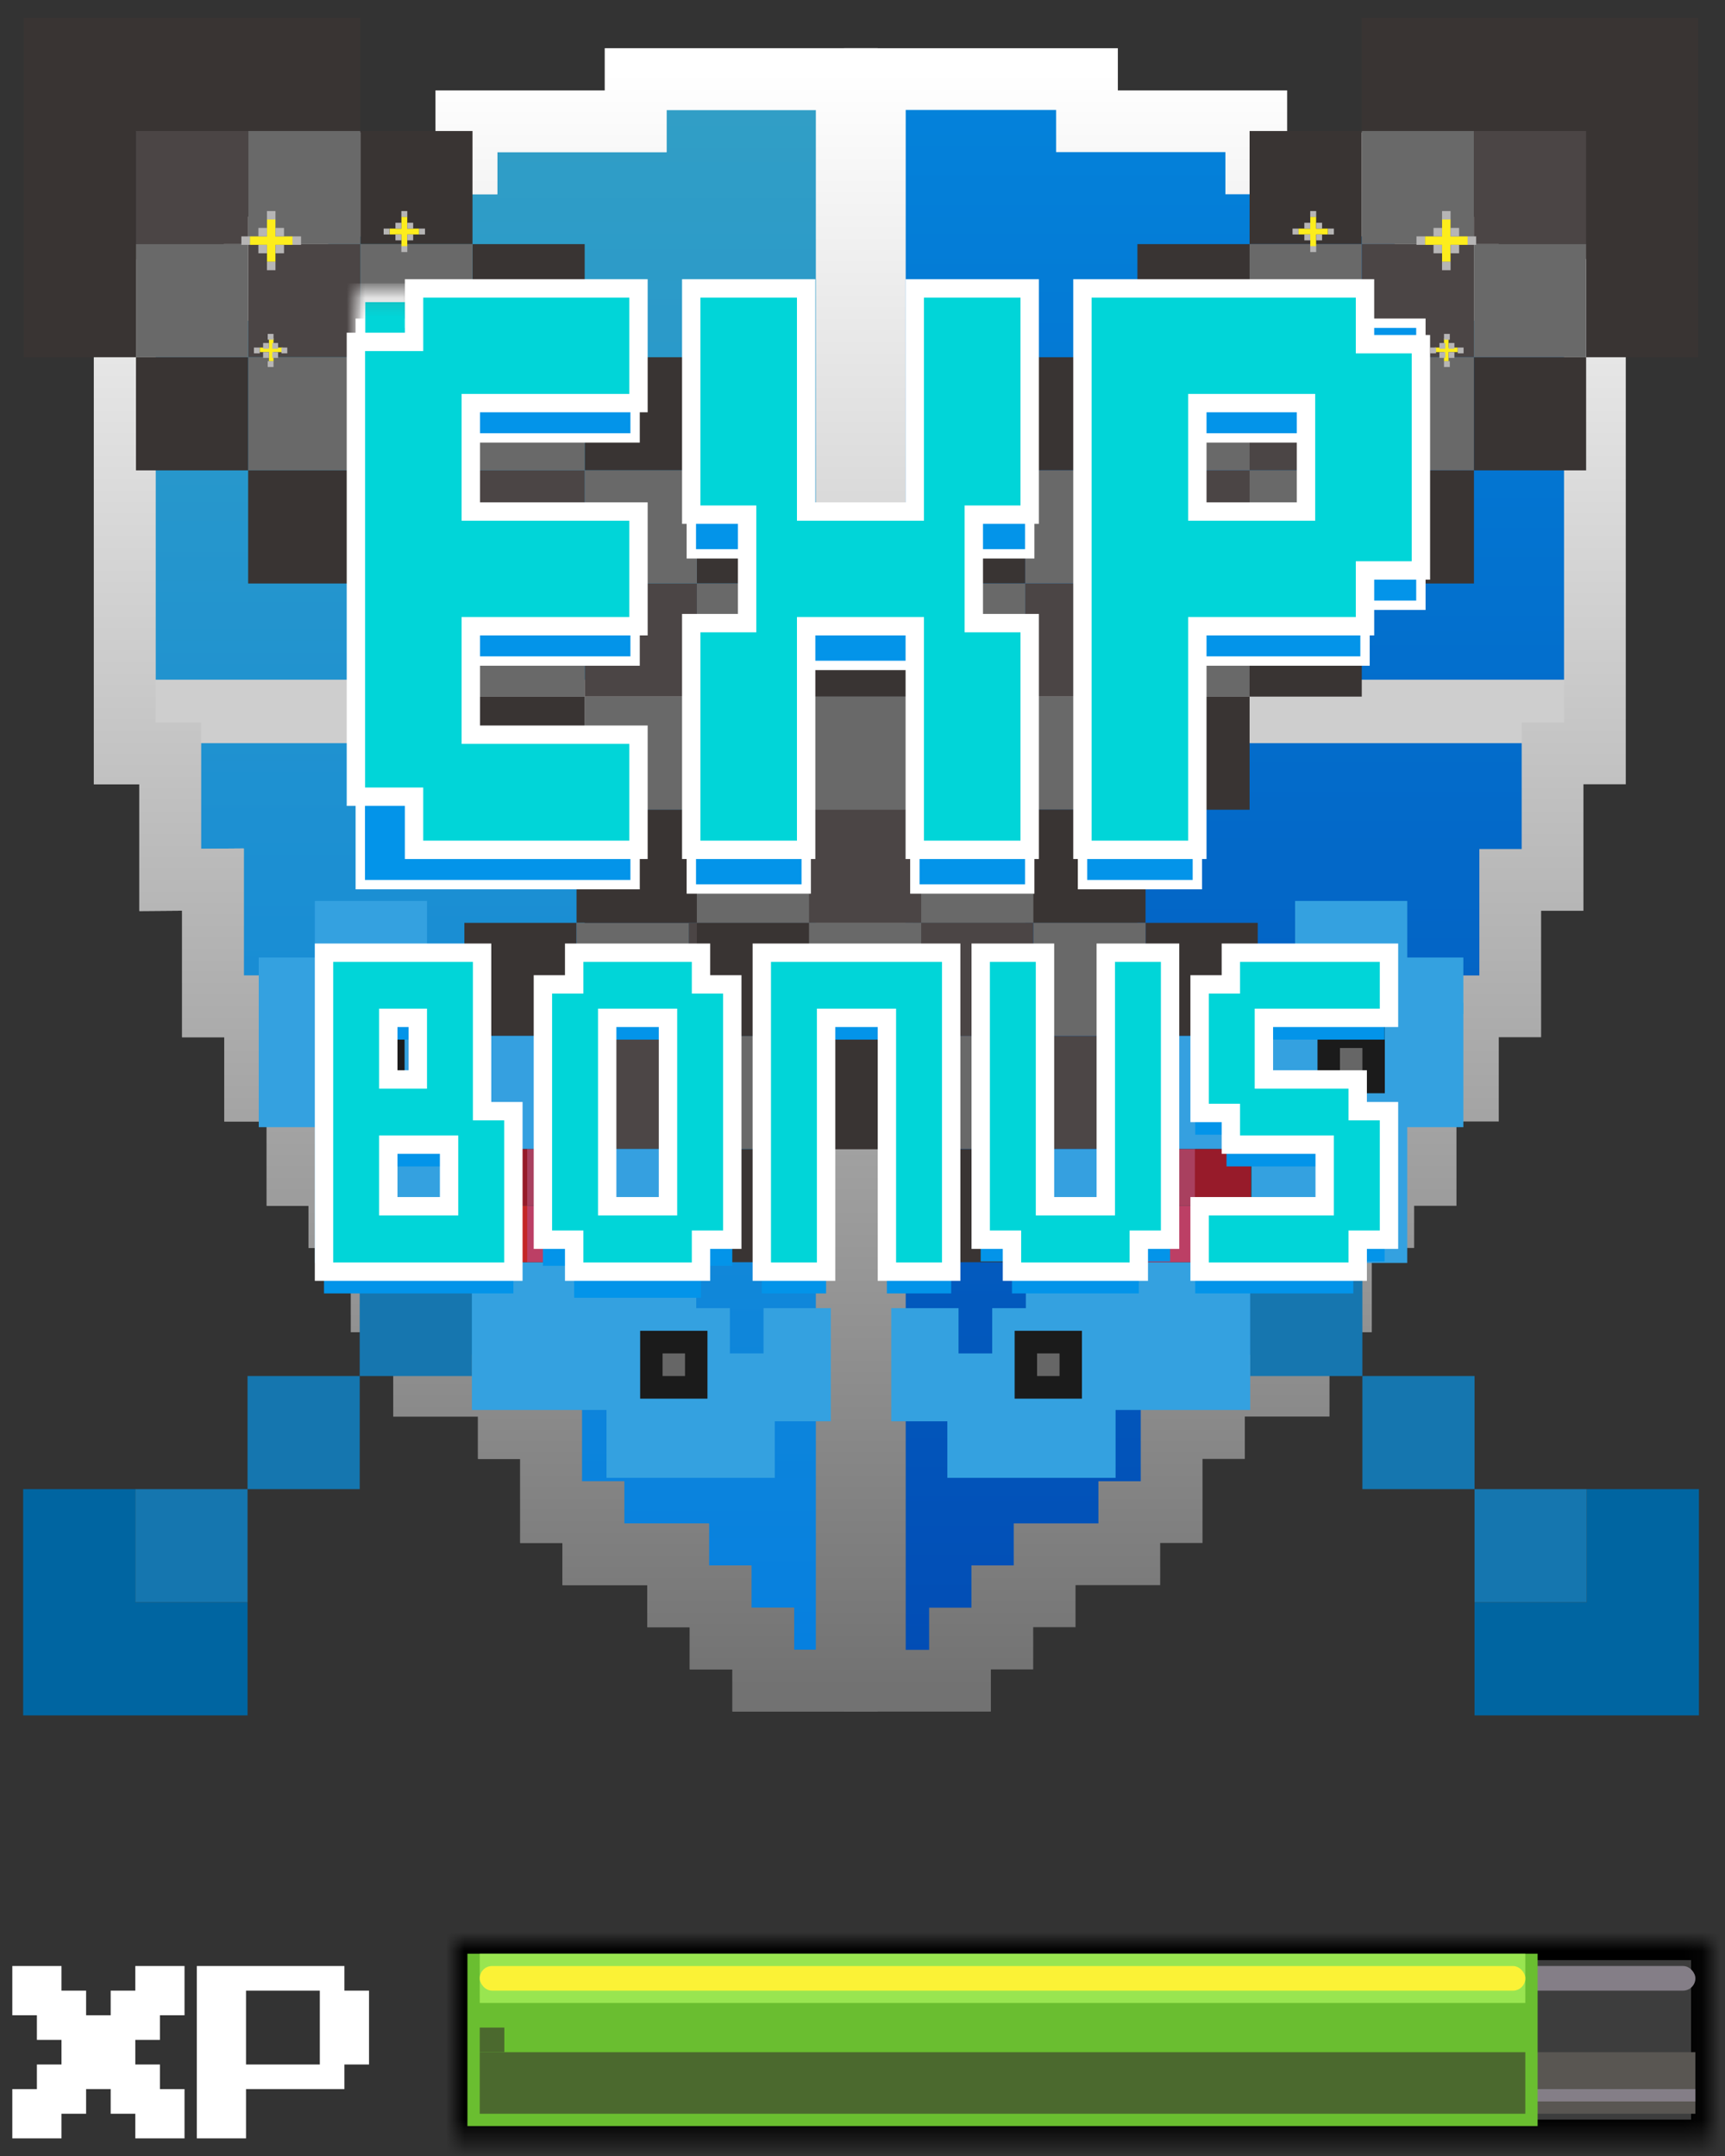 <?xml version="1.0" encoding="UTF-8" standalone="no"?>
<svg width="92px" height="115px" viewBox="0 0 92 115" version="1.1" xmlns="http://www.w3.org/2000/svg" xmlns:xlink="http://www.w3.org/1999/xlink">
    <rect x="0" y="0" width="92" height="115" fill="#333333" stroke="none"/>
    <!-- Generator: Sketch 40.3 (33839) - http://www.bohemiancoding.com/sketch -->
    <title>Logo Copy</title>
    <desc>Created with Sketch.</desc>
    <defs>
        <linearGradient x1="50%" y1="0%" x2="50%" y2="100%" id="linearGradient-1">
            <stop stop-color="#329FC5" offset="0%"></stop>
            <stop stop-color="#057FE0" offset="100%"></stop>
        </linearGradient>
        <linearGradient x1="50%" y1="0%" x2="50%" y2="100%" id="linearGradient-2">
            <stop stop-color="#FFFFFF" offset="0%"></stop>
            <stop stop-color="#727272" offset="100%"></stop>
        </linearGradient>
        <linearGradient x1="50%" y1="0%" x2="50%" y2="100%" id="linearGradient-3">
            <stop stop-color="#0483DB" offset="0%"></stop>
            <stop stop-color="#024CB4" offset="100%"></stop>
        </linearGradient>
        <rect id="path-4" x="0" y="26.929" width="3.259" height="3.018"></rect>
        <mask id="mask-5" maskContentUnits="userSpaceOnUse" maskUnits="objectBoundingBox" x="0" y="0" width="3.259" height="3.018" fill="white">
            <use xlink:href="#path-4"></use>
        </mask>
        <rect id="path-6" x="0" y="0.232" width="3.259" height="3.018"></rect>
        <mask id="mask-7" maskContentUnits="userSpaceOnUse" maskUnits="objectBoundingBox" x="0" y="0" width="3.259" height="3.018" fill="white">
            <use xlink:href="#path-6"></use>
        </mask>
        <rect id="path-8" x="0" y="0" width="66.916" height="10.506"></rect>
        <mask id="mask-9" maskContentUnits="userSpaceOnUse" maskUnits="objectBoundingBox" x="0" y="0" width="66.916" height="10.506" fill="white">
            <use xlink:href="#path-8"></use>
        </mask>
    </defs>
    <g id="Page-1" stroke="none" stroke-width="1" fill="none" fill-rule="evenodd">
        <g id="Logo-Copy" transform="translate(-2, -2)">
            <g id="Logo" transform="translate(0.741, 0)">
                <g id="Shield" transform="translate(7.768, 6.219)">
                    <path d="M38.658,85.429 L34.201,85.429 L34.201,83.181 L31.924,83.181 L31.924,80.929 L29.656,80.929 L29.656,78.685 L25.135,78.685 L25.135,76.434 L22.879,76.434 L22.879,71.954 L20.63,71.954 L20.63,69.692 L16.111,69.692 L16.111,65.196 L13.854,65.196 L13.854,60.7 L11.596,60.7 L11.596,58.451 L9.362,58.451 L9.362,53.955 L7.097,53.955 L7.097,49.459 L4.847,49.459 L4.847,42.697 L2.567,42.715 L2.567,35.967 L0.141,35.967 L0.141,11.284 L0,11.284 L7.097,11.241 L7.082,8.993 L9.339,8.993 L9.339,6.744 L11.596,6.744 L11.596,4.496 L18.369,4.496 L18.369,2.248 L27.398,2.248 L27.398,0 L38.658,0 L38.658,85.429 Z" id="BG" stroke="url(#linearGradient-2)" stroke-width="3.293" fill="url(#linearGradient-1)"></path>
                    <path d="M40.149,85.429 L44.691,85.429 L44.691,83.181 L46.948,83.181 L46.948,80.928 L49.205,80.928 L49.205,78.685 L53.72,78.685 L53.72,76.436 L55.978,76.436 L55.978,71.954 L58.235,71.954 L58.235,69.692 L62.75,69.692 L62.75,65.196 L65.007,65.196 L65.007,60.7 L67.265,60.7 L67.265,58.451 L69.522,58.451 L69.522,53.955 L71.779,53.955 L71.779,49.459 L74.037,49.459 L74.037,42.715 L76.294,42.715 L76.294,35.967 L78.552,35.967 L78.552,11.241 L71.779,11.241 L71.779,8.993 L69.522,8.993 L69.522,6.744 L67.265,6.744 L67.265,4.496 L60.492,4.496 L60.492,2.248 L51.463,2.248 L51.463,0 L40.149,0 L40.149,85.429 Z" id="BG" fill="url(#linearGradient-3)"></path>
                    <rect id="Rectangle-3" fill="#CECECE" x="0" y="32.036" width="78.573" height="3.386"></rect>
                    <path d="M38.658,85.429 L34.201,85.429 L34.201,83.181 L31.924,83.181 L31.924,80.929 L29.656,80.929 L29.656,78.685 L25.135,78.685 L25.135,76.434 L22.879,76.434 L22.879,71.954 L20.63,71.954 L20.63,69.692 L16.111,69.692 L16.111,65.196 L13.854,65.196 L13.854,60.7 L11.596,60.7 L11.596,58.451 L9.362,58.451 L9.362,53.955 L7.097,53.955 L7.097,49.459 L4.847,49.459 L4.847,42.697 L2.567,42.715 L2.567,35.967 L0.141,35.967 L0.141,11.284 L0,11.284 L7.097,11.241 L7.082,8.993 L9.339,8.993 L9.339,6.744 L11.596,6.744 L11.596,4.496 L18.369,4.496 L18.369,2.248 L27.398,2.248 L27.398,0 L38.658,0 L38.658,85.429 Z" id="Combined-Shape" stroke="url(#linearGradient-2)" stroke-width="3.293"></path>
                    <path d="M40.149,85.429 L44.691,85.429 L44.691,83.181 L46.948,83.181 L46.948,80.928 L49.205,80.928 L49.205,78.685 L53.72,78.685 L53.72,76.436 L55.978,76.436 L55.978,71.954 L58.235,71.954 L58.235,69.692 L62.75,69.692 L62.75,65.196 L65.007,65.196 L65.007,60.7 L67.265,60.7 L67.265,58.451 L69.522,58.451 L69.522,53.955 L71.779,53.955 L71.779,49.459 L74.037,49.459 L74.037,42.715 L76.294,42.715 L76.294,35.967 L78.552,35.967 L78.552,11.241 L71.779,11.241 L71.779,8.993 L69.522,8.993 L69.522,6.744 L67.265,6.744 L67.265,4.496 L60.492,4.496 L60.492,2.248 L51.463,2.248 L51.463,0 L40.149,0 L40.149,85.429 Z" id="Combined-Shape" stroke="url(#linearGradient-2)" stroke-width="3.293"></path>
                </g>
                <g id="Sword_2" transform="translate(46.335, 46.999) scale(1, -1) rotate(90) translate(-46.335, -46.999) translate(-0.165, 1.499)">
                    <g id="MIDDLE" transform="translate(24.173, 0)">
                        <g id="BOTTOM-BLADE" transform="translate(12.068, 0)" fill="#393433">
                            <path d="M54.304,2.991 L54.304,2.2470914e-12 L36.203,2.2470914e-12 L36.203,5.983 L48.27,5.983 L48.27,17.948 L54.304,17.948 L54.304,2.991 Z" id="Combined-Shape"></path>
                            <rect id="Rectangle-26-Copy-13" x="42.236" y="17.948" width="6.034" height="5.983"></rect>
                            <rect id="Rectangle-26-Copy-14" x="36.203" y="23.931" width="6.034" height="5.983"></rect>
                            <rect id="Rectangle-26-Copy-15" x="30.169" y="29.914" width="6.034" height="5.983"></rect>
                            <rect id="Rectangle-26-Copy-16" x="24.135" y="35.896" width="6.034" height="5.983"></rect>
                            <rect id="Rectangle-26-Copy-17" x="18.101" y="41.879" width="6.034" height="5.983"></rect>
                            <rect id="Rectangle-26-Copy-18" x="12.068" y="47.862" width="6.034" height="5.983"></rect>
                            <rect id="Rectangle-26-Copy-19" x="6.034" y="53.844" width="6.034" height="5.983"></rect>
                            <rect id="Rectangle-26-Copy-20" x="-7.10542736e-15" y="59.827" width="6.034" height="5.983"></rect>
                        </g>
                        <g id="Bottom" transform="translate(12.068, 11.965)" fill="#696969">
                            <rect id="Rectangle-26-Copy-26" x="24.135" y="17.948" width="6.034" height="5.983"></rect>
                            <rect id="Rectangle-26-Copy-28" x="30.169" y="11.965" width="6.034" height="5.983"></rect>
                            <rect id="Rectangle-26-Copy-29" x="36.203" y="5.983" width="6.034" height="5.983"></rect>
                            <rect id="Rectangle-26-Copy-30" x="42.236" y="0" width="6.034" height="5.983"></rect>
                            <rect id="Rectangle-26-Copy-31" x="-7.10542736e-15" y="41.879" width="6.034" height="5.983"></rect>
                            <rect id="Rectangle-26-Copy-32" x="6.034" y="35.896" width="6.034" height="5.983"></rect>
                            <rect id="Rectangle-26-Copy-33" x="12.068" y="29.914" width="6.034" height="5.983"></rect>
                            <rect id="Rectangle-26-Copy-34" x="18.101" y="23.931" width="6.034" height="5.983"></rect>
                        </g>
                        <g id="Middle" transform="translate(12.068, 5.983)" fill="#4B4545">
                            <rect id="Rectangle-26-Copy-26" x="24.135" y="17.948" width="6.034" height="5.983"></rect>
                            <rect id="Rectangle-26-Copy-28" x="30.169" y="11.965" width="6.034" height="5.983"></rect>
                            <rect id="Rectangle-26-Copy-29" x="36.203" y="5.983" width="6.034" height="5.983"></rect>
                            <rect id="Rectangle-26-Copy-30" x="42.236" y="0" width="6.034" height="5.983"></rect>
                            <rect id="Rectangle-26-Copy-31" x="-7.10542736e-15" y="41.879" width="6.034" height="5.983"></rect>
                            <rect id="Rectangle-26-Copy-32" x="6.034" y="35.896" width="6.034" height="5.983"></rect>
                            <rect id="Rectangle-26-Copy-33" x="12.068" y="29.914" width="6.034" height="5.983"></rect>
                            <rect id="Rectangle-26-Copy-34" x="18.101" y="23.931" width="6.034" height="5.983"></rect>
                        </g>
                        <g id="Top" transform="translate(6.034, 5.983)" fill="#696969">
                            <rect id="Rectangle-26-Copy-24" x="30.169" y="11.965" width="6.034" height="5.983"></rect>
                            <rect id="Rectangle-26-Copy-25" x="36.203" y="5.983" width="6.034" height="5.983"></rect>
                            <rect id="Rectangle-26-Copy-35" x="42.236" y="0" width="6.034" height="5.983"></rect>
                            <rect id="Rectangle-26-Copy-27" x="24.135" y="17.948" width="6.034" height="5.983"></rect>
                            <rect id="Rectangle-26-Copy-36" x="18.101" y="23.931" width="6.034" height="5.983"></rect>
                            <rect id="Rectangle-26-Copy-37" x="12.068" y="29.914" width="6.034" height="5.983"></rect>
                            <rect id="Rectangle-26-Copy-38" x="6.034" y="35.896" width="6.034" height="5.983"></rect>
                            <rect id="Rectangle-26-Copy-39" x="-7.10542736e-15" y="41.879" width="6.034" height="5.983"></rect>
                        </g>
                        <g id="TOP-BLADE" transform="translate(0, 5.845)" fill="#393433">
                            <rect id="Rectangle-26-Copy-4" x="42.236" y="0.138" width="6.034" height="5.983"></rect>
                            <rect id="Rectangle-26-Copy-5" x="36.203" y="6.12" width="6.034" height="5.983"></rect>
                            <rect id="Rectangle-26-Copy-6" x="30.169" y="12.103" width="6.034" height="5.983"></rect>
                            <rect id="Rectangle-26-Copy-7" x="24.135" y="18.086" width="6.034" height="5.983"></rect>
                            <rect id="Rectangle-26-Copy-8" x="18.101" y="24.068" width="6.034" height="5.983"></rect>
                            <rect id="Rectangle-26-Copy-9" x="12.068" y="30.051" width="6.034" height="5.983"></rect>
                            <rect id="Rectangle-26-Copy-10" x="6.034" y="36.034" width="6.034" height="5.983"></rect>
                            <rect id="Rectangle-26-Copy-11" x="0" y="42.017" width="6.034" height="5.983"></rect>
                        </g>
                    </g>
                    <g id="Hilt" transform="translate(0, 46.264)">
                        <rect id="Rectangle-Copy" fill="#1676AF" x="18.101" y="19.145" width="6.034" height="5.983"></rect>
                        <path d="M6.034,37.093 L12.068,37.093 L12.068,43.076 L0,43.076 L0,40.084 L0,31.11 L6.034,31.11 L6.034,37.093 Z" id="Combined-Shape" fill="#0065A1"></path>
                        <rect id="Rectangle-Copy-3" fill="#1576AF" x="12.068" y="25.127" width="6.034" height="5.983"></rect>
                        <rect id="Rectangle-Copy-6" fill="#1576AF" x="6.034" y="31.11" width="6.034" height="5.983"></rect>
                        <rect id="Rectangle-27-Copy-4" fill="#34A1E0" x="16.291" y="7.179" width="8.447" height="11.965"></rect>
                        <rect id="Rectangle-27-Copy-7" fill="#34A1E0" x="15.688" y="-7.10542736e-15" width="6.034" height="3.59"></rect>
                        <rect id="Rectangle-27-Copy-6" fill="#34A1E0" x="12.671" y="2.991" width="6.637" height="8.974"></rect>
                        <rect id="Rectangle-27-Copy-5" fill="#34A1E0" x="18.705" y="5.384" width="3.017" height="6.581"></rect>
                        <rect id="Rectangle-28-Copy-4" fill="#34A1E0" x="24.135" y="18.546" width="12.068" height="8.974"></rect>
                        <rect id="Rectangle-28-Copy-7" fill="#34A1E0" x="37.409" y="23.931" width="3.017" height="6.581"></rect>
                        <rect id="Rectangle-28-Copy-6" fill="#34A1E0" x="39.823" y="21.538" width="3.62" height="5.983"></rect>
                        <rect id="Rectangle-28-Copy-5" fill="#34A1E0" x="31.376" y="21.538" width="6.637" height="8.974"></rect>
                        <rect id="Rectangle-Copy-2" fill="#1B1B1B" x="33.186" y="22.734" width="3.62" height="3.59"></rect>
                        <rect id="Rectangle-Copy-7" fill="#666666" x="34.392" y="23.931" width="1.207" height="1.197"></rect>
                        <rect id="Rectangle-Copy-4" fill="#1B1B1B" x="16.895" y="6.581" width="3.62" height="3.59"></rect>
                        <rect id="Rectangle-Copy-7" fill="#666666" x="18.101" y="7.778" width="1.207" height="1.197"></rect>
                    </g>
                    <g id="Gem" transform="translate(24.173, 53.51)">
                        <rect id="Rectangle-30-Copy" fill="#4C4646" x="6.034" y="0" width="6.034" height="5.983"></rect>
                        <rect id="Rectangle-30-Copy-2" fill="#35A0E0" x="0" y="0" width="6.034" height="5.983"></rect>
                        <rect id="Rectangle-30-Copy-3" fill="#35A0E0" x="6.034" y="5.983" width="6.034" height="5.983"></rect>
                        <rect id="Rectangle-30-Copy-4" fill="#154240" x="0" y="5.983" width="6.034" height="5.983"></rect>
                        <rect id="Rectangle-Copy-8" fill="#BC3F65" x="0" y="5.983" width="3.017" height="2.991"></rect>
                        <rect id="Rectangle-Copy-11" fill-opacity="0.87" fill="#BF3F64" x="3.017" y="5.983" width="3.017" height="2.991"></rect>
                        <rect id="Rectangle-Copy-12" fill="#971B2A" x="3.017" y="8.949" width="3.017" height="2.991"></rect>
                        <rect id="Rectangle-Copy-13" fill="#C42727" x="0" y="8.949" width="3.017" height="2.991"></rect>
                    </g>
                </g>
                <g id="Sword_1" transform="translate(48.028, 46.999) scale(-1, -1) rotate(90) translate(-48.028, -46.999) translate(1.528, 1.499)">
                    <g id="MIDDLE" transform="translate(24.173, 0)">
                        <g id="BOTTOM-BLADE" transform="translate(12.068, 0)" fill="#393433">
                            <path d="M54.304,2.991 L54.304,2.88835622e-12 L36.203,2.88835622e-12 L36.203,5.983 L48.27,5.983 L48.27,17.948 L54.304,17.948 L54.304,2.991 Z" id="Combined-Shape"></path>
                            <rect id="Rectangle-26-Copy-13" x="42.236" y="17.948" width="6.034" height="5.983"></rect>
                            <rect id="Rectangle-26-Copy-14" x="36.203" y="23.931" width="6.034" height="5.983"></rect>
                            <rect id="Rectangle-26-Copy-15" x="30.169" y="29.914" width="6.034" height="5.983"></rect>
                            <rect id="Rectangle-26-Copy-16" x="24.135" y="35.896" width="6.034" height="5.983"></rect>
                            <rect id="Rectangle-26-Copy-17" x="18.101" y="41.879" width="6.034" height="5.983"></rect>
                            <rect id="Rectangle-26-Copy-18" x="12.068" y="47.862" width="6.034" height="5.983"></rect>
                            <rect id="Rectangle-26-Copy-19" x="6.034" y="53.844" width="6.034" height="5.983"></rect>
                            <rect id="Rectangle-26-Copy-20" x="-7.10542736e-15" y="59.827" width="6.034" height="5.983"></rect>
                        </g>
                        <g id="Bottom" transform="translate(12.068, 11.965)" fill="#696969">
                            <rect id="Rectangle-26-Copy-26" x="24.135" y="17.948" width="6.034" height="5.983"></rect>
                            <rect id="Rectangle-26-Copy-28" x="30.169" y="11.965" width="6.034" height="5.983"></rect>
                            <rect id="Rectangle-26-Copy-29" x="36.203" y="5.983" width="6.034" height="5.983"></rect>
                            <rect id="Rectangle-26-Copy-30" x="42.236" y="3.55271368e-15" width="6.034" height="5.983"></rect>
                            <rect id="Rectangle-26-Copy-31" x="0" y="41.879" width="6.034" height="5.983"></rect>
                            <rect id="Rectangle-26-Copy-32" x="6.034" y="35.896" width="6.034" height="5.983"></rect>
                            <rect id="Rectangle-26-Copy-33" x="12.068" y="29.914" width="6.034" height="5.983"></rect>
                            <rect id="Rectangle-26-Copy-34" x="18.101" y="23.931" width="6.034" height="5.983"></rect>
                        </g>
                        <g id="Middle" transform="translate(12.068, 5.983)" fill="#4B4545">
                            <rect id="Rectangle-26-Copy-26" x="24.135" y="17.948" width="6.034" height="5.983"></rect>
                            <rect id="Rectangle-26-Copy-28" x="30.169" y="11.965" width="6.034" height="5.983"></rect>
                            <rect id="Rectangle-26-Copy-29" x="36.203" y="5.983" width="6.034" height="5.983"></rect>
                            <rect id="Rectangle-26-Copy-30" x="42.236" y="3.55271368e-15" width="6.034" height="5.983"></rect>
                            <rect id="Rectangle-26-Copy-31" x="0" y="41.879" width="6.034" height="5.983"></rect>
                            <rect id="Rectangle-26-Copy-32" x="6.034" y="35.896" width="6.034" height="5.983"></rect>
                            <rect id="Rectangle-26-Copy-33" x="12.068" y="29.914" width="6.034" height="5.983"></rect>
                            <rect id="Rectangle-26-Copy-34" x="18.101" y="23.931" width="6.034" height="5.983"></rect>
                        </g>
                        <g id="Top" transform="translate(6.034, 5.983)" fill="#696969">
                            <rect id="Rectangle-26-Copy-24" x="30.169" y="11.965" width="6.034" height="5.983"></rect>
                            <rect id="Rectangle-26-Copy-25" x="36.203" y="5.983" width="6.034" height="5.983"></rect>
                            <rect id="Rectangle-26-Copy-35" x="42.236" y="3.55271368e-15" width="6.034" height="5.983"></rect>
                            <rect id="Rectangle-26-Copy-27" x="24.135" y="17.948" width="6.034" height="5.983"></rect>
                            <rect id="Rectangle-26-Copy-36" x="18.101" y="23.931" width="6.034" height="5.983"></rect>
                            <rect id="Rectangle-26-Copy-37" x="12.068" y="29.914" width="6.034" height="5.983"></rect>
                            <rect id="Rectangle-26-Copy-38" x="6.034" y="35.896" width="6.034" height="5.983"></rect>
                            <rect id="Rectangle-26-Copy-39" x="0" y="41.879" width="6.034" height="5.983"></rect>
                        </g>
                        <g id="TOP-BLADE" transform="translate(0, 5.845)" fill="#393433">
                            <rect id="Rectangle-26-Copy-4" x="42.236" y="0.138" width="6.034" height="5.983"></rect>
                            <rect id="Rectangle-26-Copy-5" x="36.203" y="6.12" width="6.034" height="5.983"></rect>
                            <rect id="Rectangle-26-Copy-6" x="30.169" y="12.103" width="6.034" height="5.983"></rect>
                            <rect id="Rectangle-26-Copy-7" x="24.135" y="18.086" width="6.034" height="5.983"></rect>
                            <rect id="Rectangle-26-Copy-8" x="18.101" y="24.068" width="6.034" height="5.983"></rect>
                            <rect id="Rectangle-26-Copy-9" x="12.068" y="30.051" width="6.034" height="5.983"></rect>
                            <rect id="Rectangle-26-Copy-10" x="6.034" y="36.034" width="6.034" height="5.983"></rect>
                            <rect id="Rectangle-26-Copy-11" x="0" y="42.017" width="6.034" height="5.983"></rect>
                        </g>
                    </g>
                    <g id="Hilt" transform="translate(0, 46.264)">
                        <rect id="Rectangle-Copy" fill="#1676AF" x="18.101" y="19.145" width="6.034" height="5.983"></rect>
                        <path d="M6.034,37.093 L12.068,37.093 L12.068,43.076 L0,43.076 L0,40.084 L0,31.11 L6.034,31.11 L6.034,37.093 Z" id="Combined-Shape" fill="#0065A1"></path>
                        <rect id="Rectangle-Copy-3" fill="#1576AF" x="12.068" y="25.127" width="6.034" height="5.983"></rect>
                        <rect id="Rectangle-Copy-6" fill="#1576AF" x="6.034" y="31.11" width="6.034" height="5.983"></rect>
                        <rect id="Rectangle-27-Copy-4" fill="#34A1E0" x="16.291" y="7.179" width="8.447" height="11.965"></rect>
                        <rect id="Rectangle-27-Copy-7" fill="#34A1E0" x="15.688" y="0" width="6.034" height="3.59"></rect>
                        <rect id="Rectangle-27-Copy-6" fill="#34A1E0" x="12.671" y="2.991" width="6.637" height="8.974"></rect>
                        <rect id="Rectangle-27-Copy-5" fill="#34A1E0" x="18.705" y="5.384" width="3.017" height="6.581"></rect>
                        <rect id="Rectangle-28-Copy-4" fill="#34A1E0" x="24.135" y="18.546" width="12.068" height="8.974"></rect>
                        <rect id="Rectangle-28-Copy-7" fill="#34A1E0" x="37.409" y="23.931" width="3.017" height="6.581"></rect>
                        <rect id="Rectangle-28-Copy-6" fill="#34A1E0" x="39.823" y="21.538" width="3.62" height="5.983"></rect>
                        <rect id="Rectangle-28-Copy-5" fill="#34A1E0" x="31.376" y="21.538" width="6.637" height="8.974"></rect>
                        <rect id="Rectangle-Copy-2" fill="#1B1B1B" x="33.186" y="22.734" width="3.62" height="3.59"></rect>
                        <rect id="Rectangle-Copy-7" fill="#666666" x="34.392" y="23.931" width="1.207" height="1.197"></rect>
                        <rect id="Rectangle-Copy-4" fill="#1B1B1B" x="16.895" y="6.581" width="3.62" height="3.59"></rect>
                        <rect id="Rectangle-Copy-7" fill="#666666" x="18.101" y="7.778" width="1.207" height="1.197"></rect>
                    </g>
                    <g id="Gem" transform="translate(24.173, 53.51)">
                        <rect id="Rectangle-30-Copy" fill="#4C4646" x="6.034" y="0" width="6.034" height="5.983"></rect>
                        <rect id="Rectangle-30-Copy-2" fill="#35A0E0" x="0" y="0" width="6.034" height="5.983"></rect>
                        <rect id="Rectangle-30-Copy-3" fill="#35A0E0" x="6.034" y="5.983" width="6.034" height="5.983"></rect>
                        <rect id="Rectangle-30-Copy-4" fill="#154240" x="0" y="5.983" width="6.034" height="5.983"></rect>
                        <rect id="Rectangle-Copy-8" fill="#BC3F65" x="0" y="5.983" width="3.017" height="2.991"></rect>
                        <rect id="Rectangle-Copy-11" fill-opacity="0.87" fill="#BF3F64" x="3.017" y="5.983" width="3.017" height="2.991"></rect>
                        <rect id="Rectangle-Copy-12" fill="#971B2A" x="3.017" y="8.949" width="3.017" height="2.991"></rect>
                        <rect id="Rectangle-Copy-13" fill="#C42727" x="0" y="8.949" width="3.017" height="2.991"></rect>
                    </g>
                </g>
                <g id="Sparkle" transform="translate(70.194, 13.257)">
                    <g id="Shine-Copy">
                        <path d="M0.946,0.936 L0.315,0.936 L0.315,1.248 L0.946,1.248 L0.946,1.879 L1.258,1.879 L1.258,1.248 L1.889,1.248 L1.889,0.936 L1.258,0.936 L1.258,0.305 L0.946,0.305 L0.946,0.936 Z" id="Combined-Shape" fill="#FDED1C"></path>
                        <rect id="Rectangle-9" fill="#B6B5B5" x="1.259" y="0.624" width="0.317" height="0.315"></rect>
                        <rect id="Rectangle-9-Copy-2" fill="#B6B5B5" x="0.63" y="0.624" width="0.317" height="0.315"></rect>
                        <rect id="Rectangle-9-Copy-3" fill="#B6B5B5" x="0.63" y="1.248" width="0.317" height="0.315"></rect>
                        <rect id="Rectangle-9-Copy-6" fill="#B6B5B5" x="1.259" y="1.248" width="0.317" height="0.315"></rect>
                        <rect id="Rectangle-9-Copy-7" fill="#B6B5B5" x="1.889" y="0.936" width="0.317" height="0.315"></rect>
                        <rect id="Rectangle-9-Copy-8" fill="#B6B5B5" x="0" y="0.936" width="0.317" height="0.315"></rect>
                        <rect id="Rectangle-9-Copy-9" fill="#B6B5B5" x="0.944" y="0" width="0.317" height="0.315"></rect>
                        <rect id="Rectangle-9-Copy-10" fill="#B6B5B5" x="0.944" y="1.872" width="0.317" height="0.315"></rect>
                    </g>
                    <g id="Shine-Copy-2" transform="translate(7.344, 6.553)">
                        <path d="M0.735,0.728 L0.245,0.728 L0.245,0.971 L0.735,0.971 L0.735,1.461 L0.978,1.461 L0.978,0.971 L1.469,0.971 L1.469,0.728 L0.978,0.728 L0.978,0.237 L0.735,0.237 L0.735,0.728 Z" id="Combined-Shape" fill="#FDED1C"></path>
                        <rect id="Rectangle-9" fill="#B6B5B5" x="0.979" y="0.485" width="0.31" height="0.309"></rect>
                        <rect id="Rectangle-9-Copy-2" fill="#B6B5B5" x="0.49" y="0.485" width="0.31" height="0.309"></rect>
                        <rect id="Rectangle-9-Copy-3" fill="#B6B5B5" x="0.49" y="0.971" width="0.31" height="0.309"></rect>
                        <rect id="Rectangle-9-Copy-6" fill="#B6B5B5" x="0.979" y="0.971" width="0.31" height="0.309"></rect>
                        <rect id="Rectangle-9-Copy-7" fill="#B6B5B5" x="1.469" y="0.728" width="0.31" height="0.309"></rect>
                        <rect id="Rectangle-9-Copy-8" fill="#B6B5B5" x="0" y="0.728" width="0.31" height="0.309"></rect>
                        <rect id="Rectangle-9-Copy-9" fill="#B6B5B5" x="0.734" y="0" width="0.31" height="0.309"></rect>
                        <rect id="Rectangle-9-Copy-10" fill="#B6B5B5" x="0.734" y="1.456" width="0.31" height="0.309"></rect>
                    </g>
                    <g id="Shine-Copy-3" transform="translate(6.61, 0)">
                        <path d="M1.366,1.352 L0.455,1.352 L0.455,1.803 L1.366,1.803 L1.366,2.714 L1.817,2.714 L1.817,1.803 L2.728,1.803 L2.728,1.352 L1.817,1.352 L1.817,0.441 L1.366,0.441 L1.366,1.352 Z" id="Combined-Shape" fill="#FDED1C"></path>
                        <rect id="Rectangle-9" fill="#B6B5B5" x="1.819" y="0.901" width="0.455" height="0.451"></rect>
                        <rect id="Rectangle-9-Copy-2" fill="#B6B5B5" x="0.909" y="0.901" width="0.455" height="0.451"></rect>
                        <rect id="Rectangle-9-Copy-3" fill="#B6B5B5" x="0.909" y="1.803" width="0.455" height="0.451"></rect>
                        <rect id="Rectangle-9-Copy-6" fill="#B6B5B5" x="1.819" y="1.803" width="0.455" height="0.451"></rect>
                        <rect id="Rectangle-9-Copy-7" fill="#B6B5B5" x="2.728" y="1.352" width="0.455" height="0.451"></rect>
                        <rect id="Rectangle-9-Copy-8" fill="#B6B5B5" x="0" y="1.352" width="0.455" height="0.451"></rect>
                        <rect id="Rectangle-9-Copy-9" fill="#B6B5B5" x="1.364" y="0" width="0.455" height="0.451"></rect>
                        <rect id="Rectangle-9-Copy-10" fill="#B6B5B5" x="1.364" y="2.704" width="0.455" height="0.451"></rect>
                    </g>
                </g>
                <g id="Sparkle" transform="translate(18.425, 18.257) scale(-1, 1) translate(-18.425, -18.257) translate(12.925, 13.257)">
                    <g id="Shine-Copy-6">
                        <path d="M0.946,0.936 L0.315,0.936 L0.315,1.248 L0.946,1.248 L0.946,1.879 L1.258,1.879 L1.258,1.248 L1.889,1.248 L1.889,0.936 L1.258,0.936 L1.258,0.305 L0.946,0.305 L0.946,0.936 Z" id="Combined-Shape" fill="#FDED1C"></path>
                        <rect id="Rectangle-9" fill="#B6B5B5" x="1.259" y="0.624" width="0.317" height="0.315"></rect>
                        <rect id="Rectangle-9-Copy-2" fill="#B6B5B5" x="0.63" y="0.624" width="0.317" height="0.315"></rect>
                        <rect id="Rectangle-9-Copy-3" fill="#B6B5B5" x="0.63" y="1.248" width="0.317" height="0.315"></rect>
                        <rect id="Rectangle-9-Copy-6" fill="#B6B5B5" x="1.259" y="1.248" width="0.317" height="0.315"></rect>
                        <rect id="Rectangle-9-Copy-7" fill="#B6B5B5" x="1.889" y="0.936" width="0.317" height="0.315"></rect>
                        <rect id="Rectangle-9-Copy-8" fill="#B6B5B5" x="0" y="0.936" width="0.317" height="0.315"></rect>
                        <rect id="Rectangle-9-Copy-9" fill="#B6B5B5" x="0.944" y="0" width="0.317" height="0.315"></rect>
                        <rect id="Rectangle-9-Copy-10" fill="#B6B5B5" x="0.944" y="1.872" width="0.317" height="0.315"></rect>
                    </g>
                    <g id="Shine-Copy-5" transform="translate(7.344, 6.553)">
                        <path d="M0.735,0.728 L0.245,0.728 L0.245,0.971 L0.735,0.971 L0.735,1.461 L0.978,1.461 L0.978,0.971 L1.469,0.971 L1.469,0.728 L0.978,0.728 L0.978,0.237 L0.735,0.237 L0.735,0.728 Z" id="Combined-Shape" fill="#FDED1C"></path>
                        <rect id="Rectangle-9" fill="#B6B5B5" x="0.979" y="0.485" width="0.31" height="0.309"></rect>
                        <rect id="Rectangle-9-Copy-2" fill="#B6B5B5" x="0.49" y="0.485" width="0.31" height="0.309"></rect>
                        <rect id="Rectangle-9-Copy-3" fill="#B6B5B5" x="0.49" y="0.971" width="0.31" height="0.309"></rect>
                        <rect id="Rectangle-9-Copy-6" fill="#B6B5B5" x="0.979" y="0.971" width="0.31" height="0.309"></rect>
                        <rect id="Rectangle-9-Copy-7" fill="#B6B5B5" x="1.469" y="0.728" width="0.31" height="0.309"></rect>
                        <rect id="Rectangle-9-Copy-8" fill="#B6B5B5" x="0" y="0.728" width="0.31" height="0.309"></rect>
                        <rect id="Rectangle-9-Copy-9" fill="#B6B5B5" x="0.734" y="0" width="0.31" height="0.309"></rect>
                        <rect id="Rectangle-9-Copy-10" fill="#B6B5B5" x="0.734" y="1.456" width="0.31" height="0.309"></rect>
                    </g>
                    <g id="Shine-Copy-4" transform="translate(6.61, 0)">
                        <path d="M1.366,1.352 L0.455,1.352 L0.455,1.803 L1.366,1.803 L1.366,2.714 L1.817,2.714 L1.817,1.803 L2.728,1.803 L2.728,1.352 L1.817,1.352 L1.817,0.441 L1.366,0.441 L1.366,1.352 Z" id="Combined-Shape" fill="#FDED1C"></path>
                        <rect id="Rectangle-9" fill="#B6B5B5" x="1.819" y="0.901" width="0.455" height="0.451"></rect>
                        <rect id="Rectangle-9-Copy-2" fill="#B6B5B5" x="0.909" y="0.901" width="0.455" height="0.451"></rect>
                        <rect id="Rectangle-9-Copy-3" fill="#B6B5B5" x="0.909" y="1.803" width="0.455" height="0.451"></rect>
                        <rect id="Rectangle-9-Copy-6" fill="#B6B5B5" x="1.819" y="1.803" width="0.455" height="0.451"></rect>
                        <rect id="Rectangle-9-Copy-7" fill="#B6B5B5" x="2.728" y="1.352" width="0.455" height="0.451"></rect>
                        <rect id="Rectangle-9-Copy-8" fill="#B6B5B5" x="0" y="1.352" width="0.455" height="0.451"></rect>
                        <rect id="Rectangle-9-Copy-9" fill="#B6B5B5" x="1.364" y="0" width="0.455" height="0.451"></rect>
                        <rect id="Rectangle-9-Copy-10" fill="#B6B5B5" x="1.364" y="2.704" width="0.455" height="0.451"></rect>
                    </g>
                </g>
                <g id="Font" transform="translate(18.539, 17.383)">
                    <g id="EXP" transform="translate(1.702, 0)" stroke="#FFFFFF">
                        <path d="M14.89,31.804 L0.233,31.804 L0.233,1.857 L14.89,1.857 L14.89,7.975 L6.193,7.975 L6.193,13.76 L14.89,13.76 L14.89,19.877 L6.193,19.877 L6.193,25.662 L14.89,25.662 L14.89,31.804 Z M24.016,32.036 L17.889,32.036 L17.889,19.943 L20.869,19.943 L20.869,14.158 L17.889,14.158 L17.889,2.089 L24.016,2.089 L24.016,13.992 L29.81,13.992 L29.81,2.089 L35.937,2.089 L35.937,14.158 L32.957,14.158 L32.957,19.943 L35.937,19.943 L35.937,32.036 L29.81,32.036 L29.81,20.11 L24.016,20.11 L24.016,32.036 Z M44.878,7.975 L44.878,13.76 L50.672,13.76 L50.672,7.975 L44.878,7.975 Z M44.878,31.804 L38.751,31.804 L38.751,1.857 L53.819,1.857 L53.819,4.833 L56.799,4.833 L56.799,16.902 L53.819,16.902 L53.819,19.877 L44.878,19.877 L44.878,31.804 Z M53.819,1.857 L56.799,1.857 L56.799,4.833 L53.819,4.833 L53.819,1.857 Z" id="EXP-Copy" stroke-width="0.5" fill="#0394E9"></path>
                        <use id="Rectangle-2" mask="url(#mask-5)" fill="#01D5D8" xlink:href="#path-4"></use>
                        <use id="Rectangle-2-Copy-9" mask="url(#mask-7)" fill="#01D5D8" xlink:href="#path-6"></use>
                        <path d="M15.07,29.947 L3.1,29.947 L3.1,27.113 L0,27.113 L0,2.853 L3.101,2.853 L3.101,0 L15.07,0 L15.07,6.118 L6.128,6.118 L6.128,11.902 L12.271,11.902 L15.07,11.902 L15.07,14.787 L15.07,18.02 L6.128,18.02 L6.128,23.805 L15.07,23.805 L15.07,29.947 Z M24.012,29.947 L17.884,29.947 L17.884,17.854 L20.864,17.854 L20.864,12.069 L17.884,12.069 L17.884,0 L24.012,0 L24.012,11.902 L29.806,11.902 L29.806,0 L35.934,0 L35.934,12.069 L32.954,12.069 L32.954,17.854 L35.934,17.854 L35.934,29.947 L29.806,29.947 L29.806,18.02 L24.012,18.02 L24.012,29.947 Z M44.876,6.118 L44.876,11.902 L50.671,11.902 L50.671,6.118 L44.876,6.118 Z M44.876,29.947 L38.748,29.947 L38.748,0 L53.818,0 L53.818,2.976 L56.799,2.976 L56.799,15.045 L53.818,15.045 L53.818,18.02 L44.876,18.02 L44.876,29.947 Z" stroke-width="0.98" fill="#01D5D8"></path>
                    </g>
                    <g id="BONUS" transform="translate(0, 35.434)">
                        <path d="M3.429,4.636 L3.429,7.922 L5.003,7.922 L5.003,4.636 L3.429,4.636 Z M3.429,14.684 L6.671,14.684 L6.671,11.398 L3.429,11.398 L3.429,14.684 Z M0,18.173 L0,1.161 L8.432,1.161 L8.432,9.613 L10.1,9.613 L10.1,18.173 L0,18.173 Z M15.104,14.684 L18.346,14.684 L18.346,4.636 L15.104,4.636 L15.104,14.684 Z M13.342,18.405 L13.342,16.701 L11.675,16.701 L11.675,3.083 L13.342,3.083 L13.342,1.393 L20.107,1.393 L20.107,3.083 L21.775,3.083 L21.775,16.701 L20.107,16.701 L20.107,18.405 L13.342,18.405 Z M26.778,18.173 L23.349,18.173 L23.349,1.161 L33.45,1.161 L33.45,18.173 L30.021,18.173 L30.021,4.636 L26.778,4.636 L26.778,18.173 Z M36.692,18.173 L36.692,16.469 L35.024,16.469 L35.024,1.161 L38.453,1.161 L38.453,14.684 L41.695,14.684 L41.695,1.161 L45.124,1.161 L45.124,16.469 L43.456,16.469 L43.456,18.173 L36.692,18.173 Z M54.898,18.173 L46.466,18.173 L46.466,14.684 L53.137,14.684 L53.137,11.398 L48.134,11.398 L48.134,9.707 L46.466,9.707 L46.466,2.851 L48.134,2.851 L48.134,1.161 L56.566,1.161 L56.566,4.636 L49.895,4.636 L49.895,7.922 L54.898,7.922 L54.898,9.613 L56.566,9.613 L56.566,16.469 L54.898,16.469 L54.898,18.173 Z" id="BONUS-Copy" fill="#0394E9"></path>
                        <path d="M3.429,3.475 L3.429,6.761 L5.003,6.761 L5.003,3.475 L3.429,3.475 Z M3.429,13.523 L6.671,13.523 L6.671,10.237 L3.429,10.237 L3.429,13.523 Z M0,17.012 L0,0 L8.432,0 L8.432,8.452 L10.1,8.452 L10.1,17.012 L0,17.012 Z M15.104,13.523 L18.346,13.523 L18.346,3.475 L15.104,3.475 L15.104,13.523 Z M13.342,17.012 L13.342,15.308 L11.675,15.308 L11.675,1.69 L13.342,1.69 L13.342,0 L20.107,0 L20.107,1.69 L21.775,1.69 L21.775,15.308 L20.107,15.308 L20.107,17.012 L13.342,17.012 Z M26.778,17.012 L23.349,17.012 L23.349,0 L33.45,0 L33.45,17.012 L30.021,17.012 L30.021,3.475 L26.778,3.475 L26.778,17.012 Z M36.692,17.012 L36.692,15.308 L35.024,15.308 L35.024,0 L38.453,0 L38.453,13.523 L41.695,13.523 L41.695,0 L45.124,0 L45.124,15.308 L43.456,15.308 L43.456,17.012 L36.692,17.012 Z M55.131,17.012 L46.699,17.012 L46.699,13.523 L53.37,13.523 L53.37,10.237 L48.366,10.237 L48.366,8.547 L46.699,8.547 L46.699,1.69 L48.366,1.69 L48.366,0 L56.799,0 L56.799,3.475 L50.128,3.475 L50.128,6.761 L55.131,6.761 L55.131,8.452 L56.799,8.452 L56.799,15.308 L55.131,15.308 L55.131,17.012 Z" stroke="#FFFFFF" stroke-width="0.98" fill="#01D5D8"></path>
                    </g>
                </g>
            </g>
            <g id="Group-3" transform="translate(2.656, 105.553)">
                <g id="Exp-Bar" transform="translate(23.618, 0)">
                    <g id="Group-6-Copy">
                        <use id="Rectangle-14" stroke="#000000" mask="url(#mask-9)" stroke-width="2" fill="#3D3D3D" xlink:href="#path-8"></use>
                        <rect id="Rectangle-14-Copy-2" fill="#847E87" x="0.769" y="1.313" width="65.378" height="1.313" rx="0.657"></rect>
                        <rect id="Rectangle-14-Copy-3" fill="#595652" x="0.769" y="5.91" width="65.378" height="3.283"></rect>
                        <rect id="Rectangle-14-Copy-5" fill="#847E87" x="0.769" y="7.88" width="65.378" height="0.657"></rect>
                    </g>
                    <g id="Group-6" transform="translate(0.656, 0.657)">
                        <rect id="Rectangle-14" fill="#6ABE30" x="0" y="0" width="57.076" height="9.193"></rect>
                        <rect id="Rectangle-14-Copy" fill="#99E550" x="0.656" y="0" width="55.764" height="2.627"></rect>
                        <rect id="Rectangle-14-Copy-2" fill="#FBF236" x="0.656" y="0.657" width="55.764" height="1.313" rx="0.657"></rect>
                        <rect id="Rectangle-14-Copy-3" fill="#4B692E" x="0.656" y="5.253" width="55.764" height="3.283"></rect>
                        <rect id="Rectangle-14-Copy-5" fill="#4B692E" x="0.656" y="3.94" width="1.312" height="1.313"></rect>
                    </g>
                </g>
                <path d="M7.873,7.88 L7.873,6.566 L6.56,6.566 L6.56,5.253 L7.873,5.253 L7.873,3.94 L9.185,3.94 L9.185,1.313 L6.56,1.313 L6.56,2.627 L5.248,2.627 L5.248,3.94 L3.936,3.94 L3.936,2.627 L2.624,2.627 L2.624,1.313 L0,1.313 L0,3.94 L1.312,3.94 L1.312,5.253 L2.624,5.253 L2.624,6.566 L1.312,6.566 L1.312,7.88 L0,7.88 L0,10.506 L2.624,10.506 L2.624,9.193 L3.936,9.193 L3.936,7.88 L5.248,7.88 L5.248,9.193 L6.56,9.193 L6.56,10.506 L9.185,10.506 L9.185,7.88 L7.873,7.88 Z" id="Combined-Shape" fill="#FFFFFF"></path>
                <path d="M9.841,1.313 L12.465,1.313 L12.465,10.506 L9.841,10.506 L9.841,1.313 Z M16.401,2.627 L19.025,2.627 L19.025,6.566 L16.401,6.566 L16.401,2.627 Z M12.465,1.313 L17.713,1.313 L17.713,2.627 L12.465,2.627 L12.465,1.313 Z M12.465,6.566 L17.713,6.566 L17.713,7.88 L12.465,7.88 L12.465,6.566 Z" id="Combined-Shape" fill="#FFFFFF"></path>
            </g>
        </g>
    </g>
</svg>